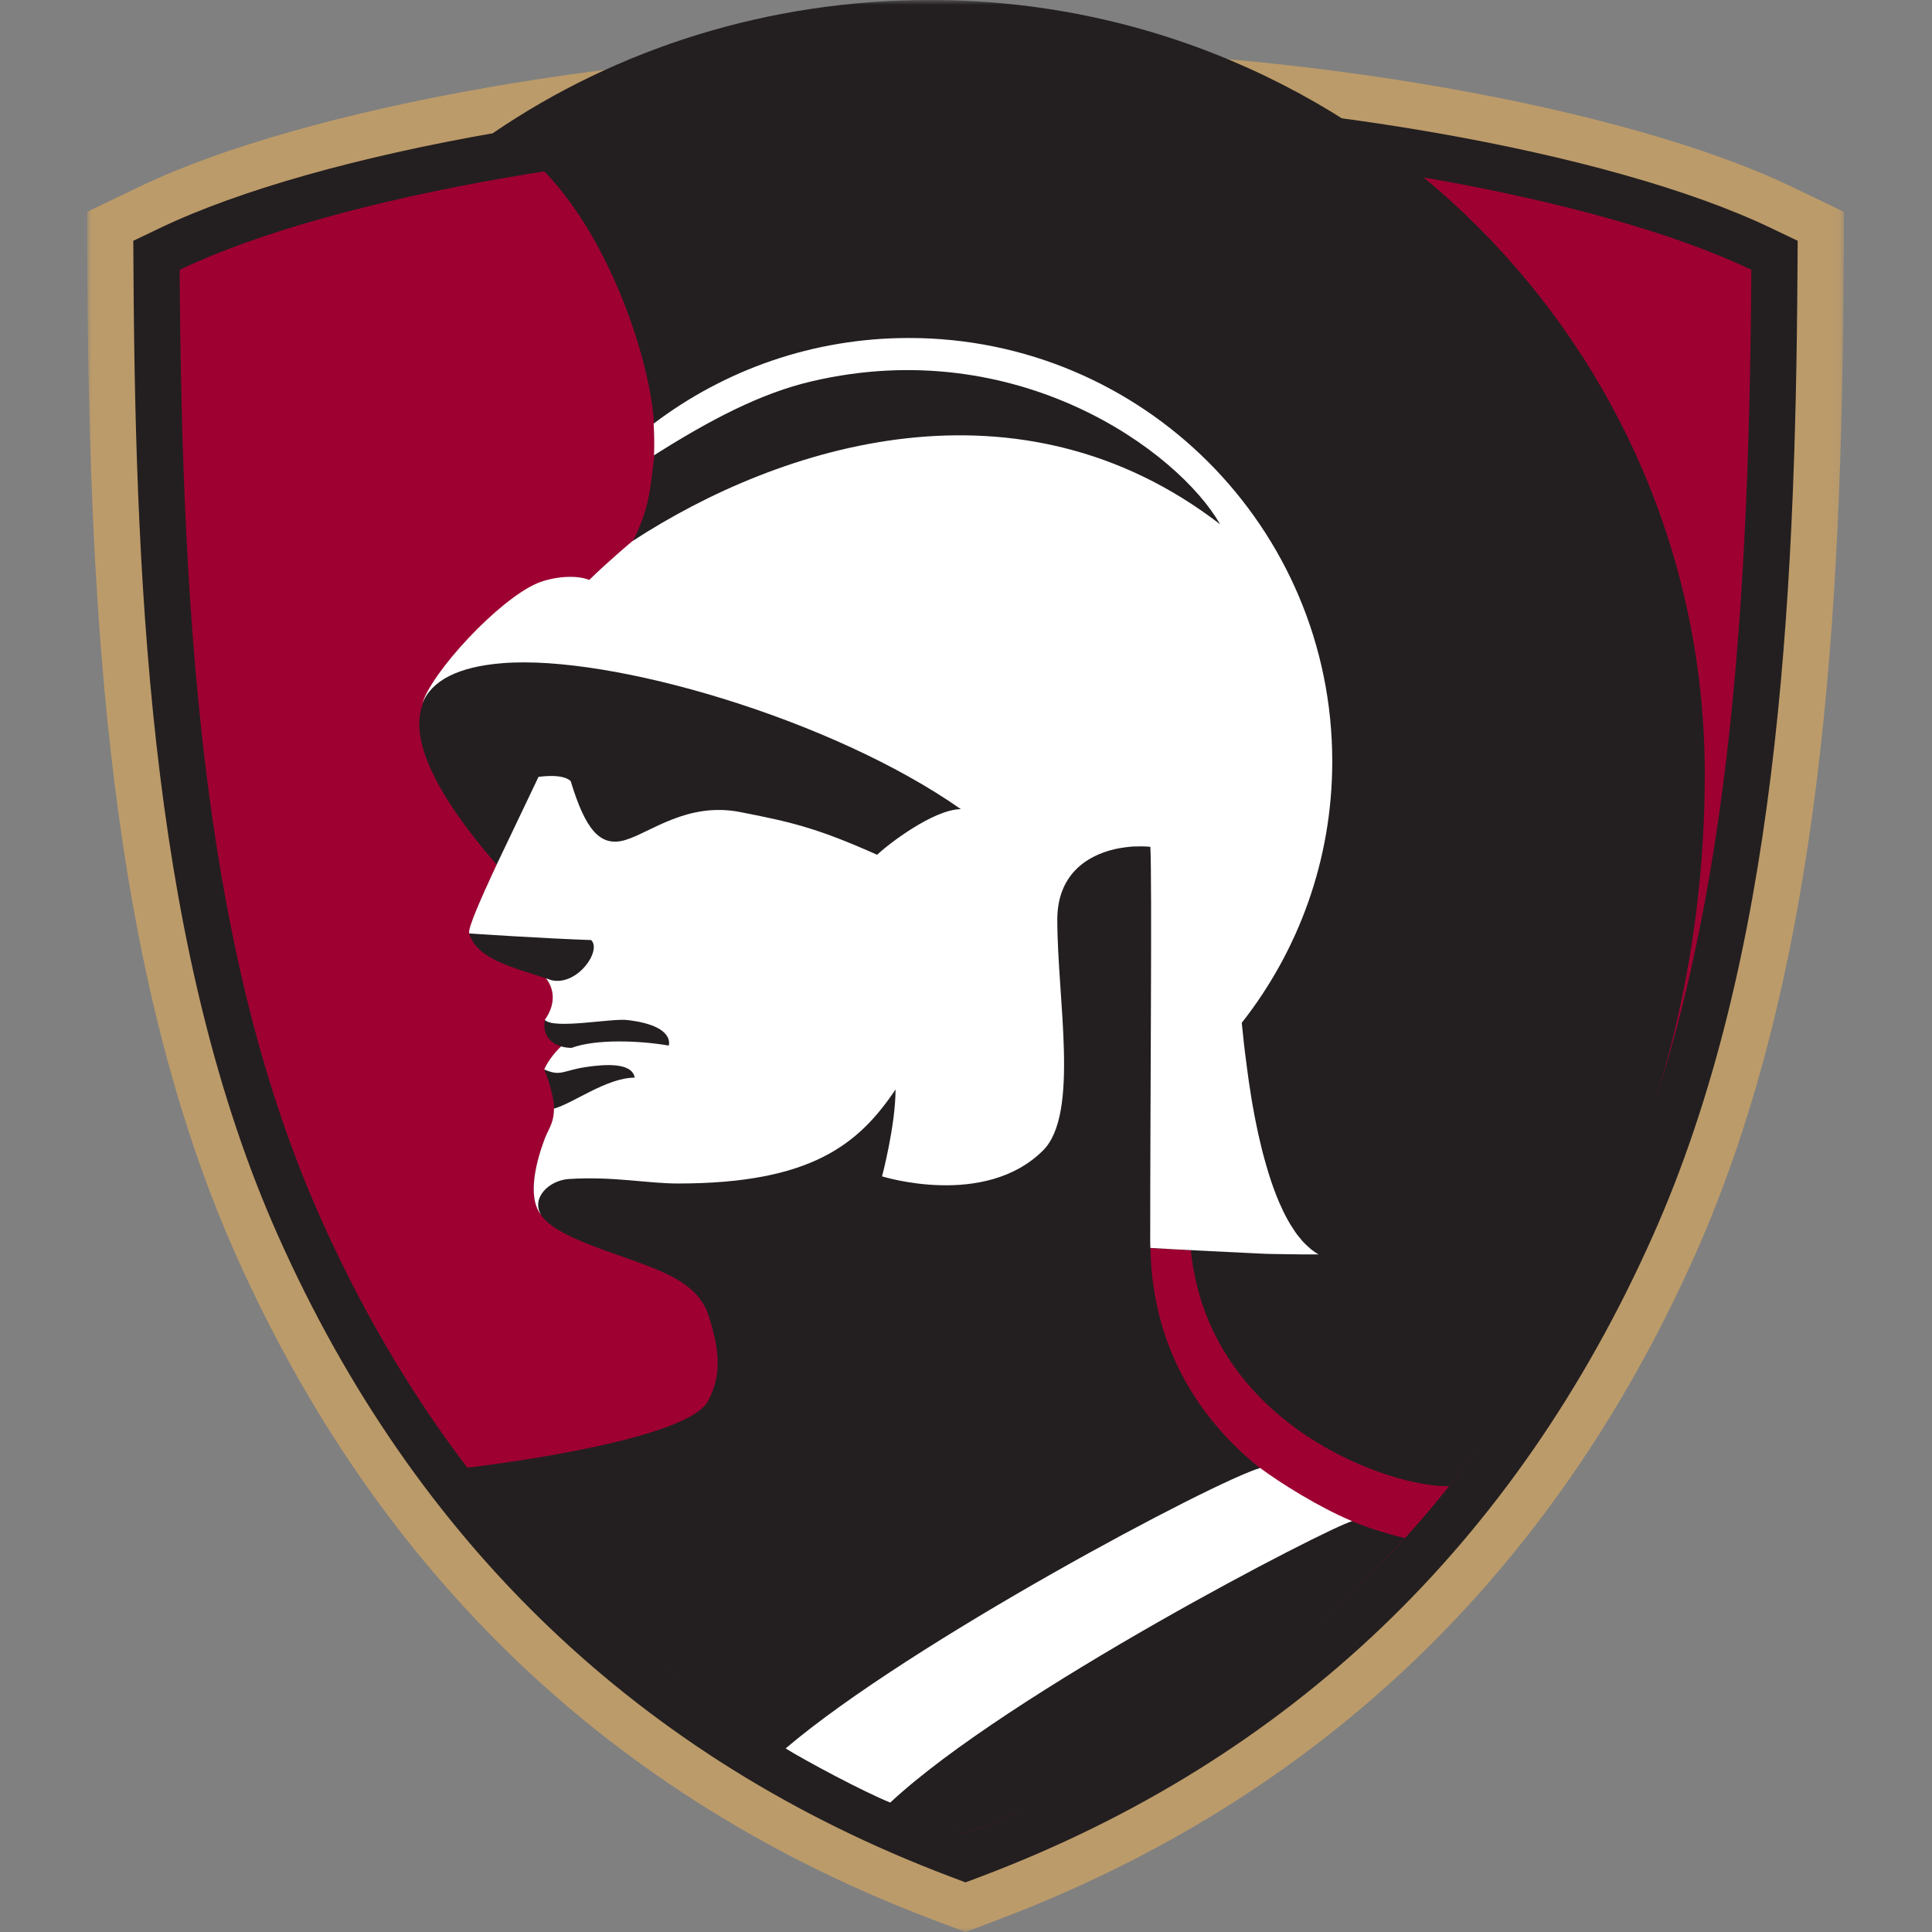 <svg width="200" height="200" viewBox="0 0 200 200" fill="none" xmlns="http://www.w3.org/2000/svg">
<rect x="0" y="0" width="200" height="200" fill="#808080" stroke="none"/>
<g clip-path="url(#clip0_1177_1353)">
<mask id="mask0_1177_1353" style="mask-type:luminance" maskUnits="userSpaceOnUse" x="9" y="0" width="182" height="200">
<path d="M190.893 0H9V200H190.893V0Z" fill="white"/>
</mask>
<g mask="url(#mask0_1177_1353)">
<path d="M95.267 5.082C65.624 5.082 31.641 11.069 14.466 19.314L9 21.937L9.037 27.997C9.247 63.461 11.248 100.352 24.42 129.903C39.181 163.018 63.449 186.171 96.555 198.72L99.947 200.009L103.338 198.72C136.444 186.171 160.712 163.009 175.473 129.903C188.644 100.352 190.646 63.461 190.856 27.997L190.893 21.937L185.436 19.314C168.252 11.069 134.269 5.082 104.626 5.082H95.267Z" fill="#BC9B6A"/>
<path d="M95.266 9.863C66.255 9.863 33.149 15.649 16.532 23.619L13.799 24.927L13.817 27.952C14.018 62.896 15.974 99.192 28.789 127.929C43.011 159.838 66.383 182.141 98.255 194.224L99.946 194.864L101.646 194.224C133.51 182.141 156.882 159.829 171.104 127.929C183.919 99.192 185.866 62.886 186.076 27.952L186.094 24.927L183.361 23.619C166.753 15.649 133.638 9.863 104.626 9.863H95.266Z" fill="#231F20"/>
<path d="M99.947 189.772C131.234 177.908 153.153 156.473 166.735 125.999C178.453 99.712 181.067 66.715 181.296 27.933C165.382 20.291 133.099 14.643 104.626 14.643H95.267C66.794 14.643 34.52 20.291 18.597 27.933C18.826 66.715 21.431 99.703 33.149 125.999C46.731 156.473 68.659 177.908 99.937 189.772H99.947Z" fill="#9E0032"/>
<path d="M123.273 129.418C125.146 147.708 144.167 154.033 150.017 153.85C156.416 145.807 176.479 119.528 176.479 80.179C176.488 35.903 140.584 0 96.299 0C79.545 0 63.87 5.009 51.009 13.793C61.274 18.655 67.325 36.324 67.699 43.874C67.772 45.089 67.782 46.186 67.736 47.21C67.297 50.4 67.334 52.402 65.506 56.049C65.506 56.049 63.202 57.959 61.054 60.052C59.711 59.504 57.362 59.696 55.661 60.399C51.603 62.145 44.693 69.659 43.761 72.876C43.761 72.876 43.752 72.913 43.752 72.922C42.408 76.45 44.94 82.053 51.42 89.521C49.784 93.031 48.431 96.111 48.578 96.595C48.578 96.614 48.596 96.623 48.596 96.641H48.578C49.373 99.337 53.194 100.16 56.53 101.284C57.334 102.299 57.627 103.871 56.411 105.58C56.411 105.58 56.411 105.598 56.42 105.608C56.42 105.608 56.42 105.608 56.411 105.608C56.137 107.07 56.923 107.984 58.102 108.331C57.389 108.999 56.713 109.913 56.356 110.717C56.356 110.717 56.356 110.717 56.356 110.726C57.014 112.344 57.398 114.154 57.352 114.766C57.352 114.922 57.352 115.068 57.334 115.205C57.252 116.366 56.731 116.996 56.383 117.92C55.616 119.985 54.492 123.833 56.018 125.753C56.137 125.945 56.274 126.137 56.457 126.32C58.358 128.23 63.467 129.674 66.676 130.899C69.875 132.115 72.471 133.394 73.376 136.255C74.481 139.793 74.746 142.26 73.302 145.03C71.566 148.357 57.407 150.834 48.358 151.94C61.118 169.124 80.304 182.716 99.928 189.781C117.213 183.255 132.011 174.105 145.438 159.225C134.003 156.547 119.415 147.114 119.095 129.199H119.15C119.15 129.199 120.265 129.272 123.263 129.427" fill="#231F20"/>
<path d="M99.499 83.761C96.601 83.761 91.72 87.573 90.806 88.487C84.682 85.763 82.114 85.132 76.62 84.063C71.136 82.993 67.315 86.202 64.719 86.96C62.124 87.728 60.606 85.891 59.08 80.864C58.239 80.023 55.753 80.425 55.744 80.425C55.433 81.092 55.058 81.878 54.647 82.728L51.411 89.51C49.775 93.02 48.422 96.101 48.569 96.585C48.569 96.603 48.587 96.612 48.587 96.631C48.733 96.64 55.954 97.133 61.2 97.316C62.316 98.404 59.784 102.069 57.106 101.475C56.914 101.402 56.722 101.338 56.521 101.274C57.325 102.289 57.617 103.861 56.402 105.57C56.402 105.57 56.402 105.588 56.411 105.597C57.425 106.575 63.303 105.387 64.966 105.597C69.966 106.182 69.226 108.239 69.226 108.239C66.173 107.7 61.612 107.554 59.171 108.477C58.787 108.477 58.422 108.422 58.084 108.321C57.371 108.989 56.694 109.903 56.338 110.707C58.038 111.466 58.276 110.826 60.588 110.469C62.709 110.149 65.432 109.985 65.707 111.557C62.818 111.557 59.29 114.244 57.343 114.765C57.343 114.921 57.343 115.067 57.325 115.204C57.243 116.365 56.722 116.995 56.374 117.919C55.606 119.984 54.482 123.832 56.009 125.752C54.967 123.997 56.84 122.187 58.888 122.05C63.522 121.758 66.977 122.516 70.185 122.516C83.987 122.516 88.905 118.44 92.707 112.782C92.707 116.502 91.309 121.776 91.309 121.776C91.309 121.776 101.939 125.121 107.981 119.089C111.765 115.305 109.452 103.44 109.452 95.205C109.452 90.617 112.405 88.596 115.403 87.902C115.713 87.829 116.024 87.774 116.326 87.737C116.362 87.737 116.408 87.728 116.454 87.719C116.71 87.682 116.966 87.655 117.222 87.637C117.286 87.637 117.35 87.637 117.414 87.628C117.651 87.618 117.871 87.618 118.099 87.618H118.291C118.565 87.618 118.83 87.637 119.086 87.664C119.269 91.439 119.068 113.285 119.068 128.595C119.068 128.796 119.077 128.997 119.086 129.189H119.141C119.141 129.189 121.993 129.372 130.95 129.792C131.334 129.81 131.737 129.81 132.148 129.819C132.175 129.819 132.194 129.819 132.221 129.819C132.605 129.819 133.007 129.829 133.409 129.838C133.473 129.838 133.537 129.838 133.601 129.838C133.976 129.838 134.351 129.847 134.735 129.856H135.036C135.511 129.856 135.996 129.856 136.499 129.856C136.215 129.701 135.95 129.509 135.685 129.298C135.603 129.225 135.521 129.143 135.438 129.07C135.265 128.915 135.091 128.759 134.927 128.585C134.826 128.485 134.735 128.357 134.643 128.247C134.497 128.074 134.351 127.909 134.214 127.717C134.113 127.589 134.022 127.443 133.93 127.297C133.802 127.105 133.674 126.913 133.546 126.703C133.455 126.547 133.364 126.383 133.272 126.218C133.153 125.999 133.034 125.789 132.925 125.56C132.833 125.386 132.751 125.194 132.669 125.012C132.559 124.774 132.449 124.545 132.349 124.299C132.267 124.107 132.184 123.896 132.102 123.695C132.002 123.439 131.91 123.184 131.81 122.918C131.727 122.699 131.654 122.489 131.581 122.26C131.49 121.995 131.398 121.712 131.316 121.429C131.243 121.2 131.179 120.962 131.106 120.725C131.024 120.441 130.941 120.14 130.859 119.847C130.795 119.6 130.731 119.354 130.658 119.098C130.585 118.796 130.512 118.485 130.439 118.175C130.375 117.919 130.32 117.663 130.256 117.389C130.192 117.078 130.119 116.749 130.055 116.429C130 116.164 129.945 115.89 129.89 115.615C129.826 115.286 129.762 114.948 129.707 114.619C129.662 114.345 129.607 114.061 129.561 113.778C129.506 113.431 129.451 113.074 129.397 112.718C129.351 112.444 129.314 112.169 129.269 111.886C129.214 111.484 129.159 111.082 129.104 110.68C129.04 110.186 128.976 109.692 128.912 109.19C128.866 108.815 128.821 108.449 128.775 108.075C128.693 107.343 128.62 106.612 128.547 105.881C134.406 98.431 137.915 89.035 137.915 78.816C137.915 54.613 118.291 34.988 94.087 34.988C84.161 34.988 75.011 38.288 67.663 43.854C67.736 45.07 67.745 46.167 67.699 47.191C67.699 47.172 67.699 47.154 67.699 47.136C73.476 43.48 78.741 40.701 84.061 39.467C105.312 34.504 121.956 46.688 126.307 54.274C105.485 38.251 80.871 45.975 65.451 56.029C65.451 56.029 63.147 57.94 60.999 60.033C59.656 59.484 57.307 59.676 55.606 60.38C51.548 62.126 44.638 69.639 43.706 72.857C44.656 70.444 47.426 69.018 52.014 68.652C63.303 67.738 86.181 74.447 99.453 83.752L99.499 83.761Z" fill="white"/>
<path d="M130.448 151.968C125.795 153.293 94.179 170.048 81.328 180.998C83.421 182.296 89.463 185.522 92.159 186.601C104.37 175.203 137.614 158.074 139.972 157.471C136.453 155.99 132.495 153.485 130.439 151.959L130.448 151.968Z" fill="white"/>
</g>
</g>
<defs>
<clipPath id="clip0_1177_1353">
<rect width="181.893" height="200" fill="white" transform="translate(9)"/>
</clipPath>
</defs>
</svg>
